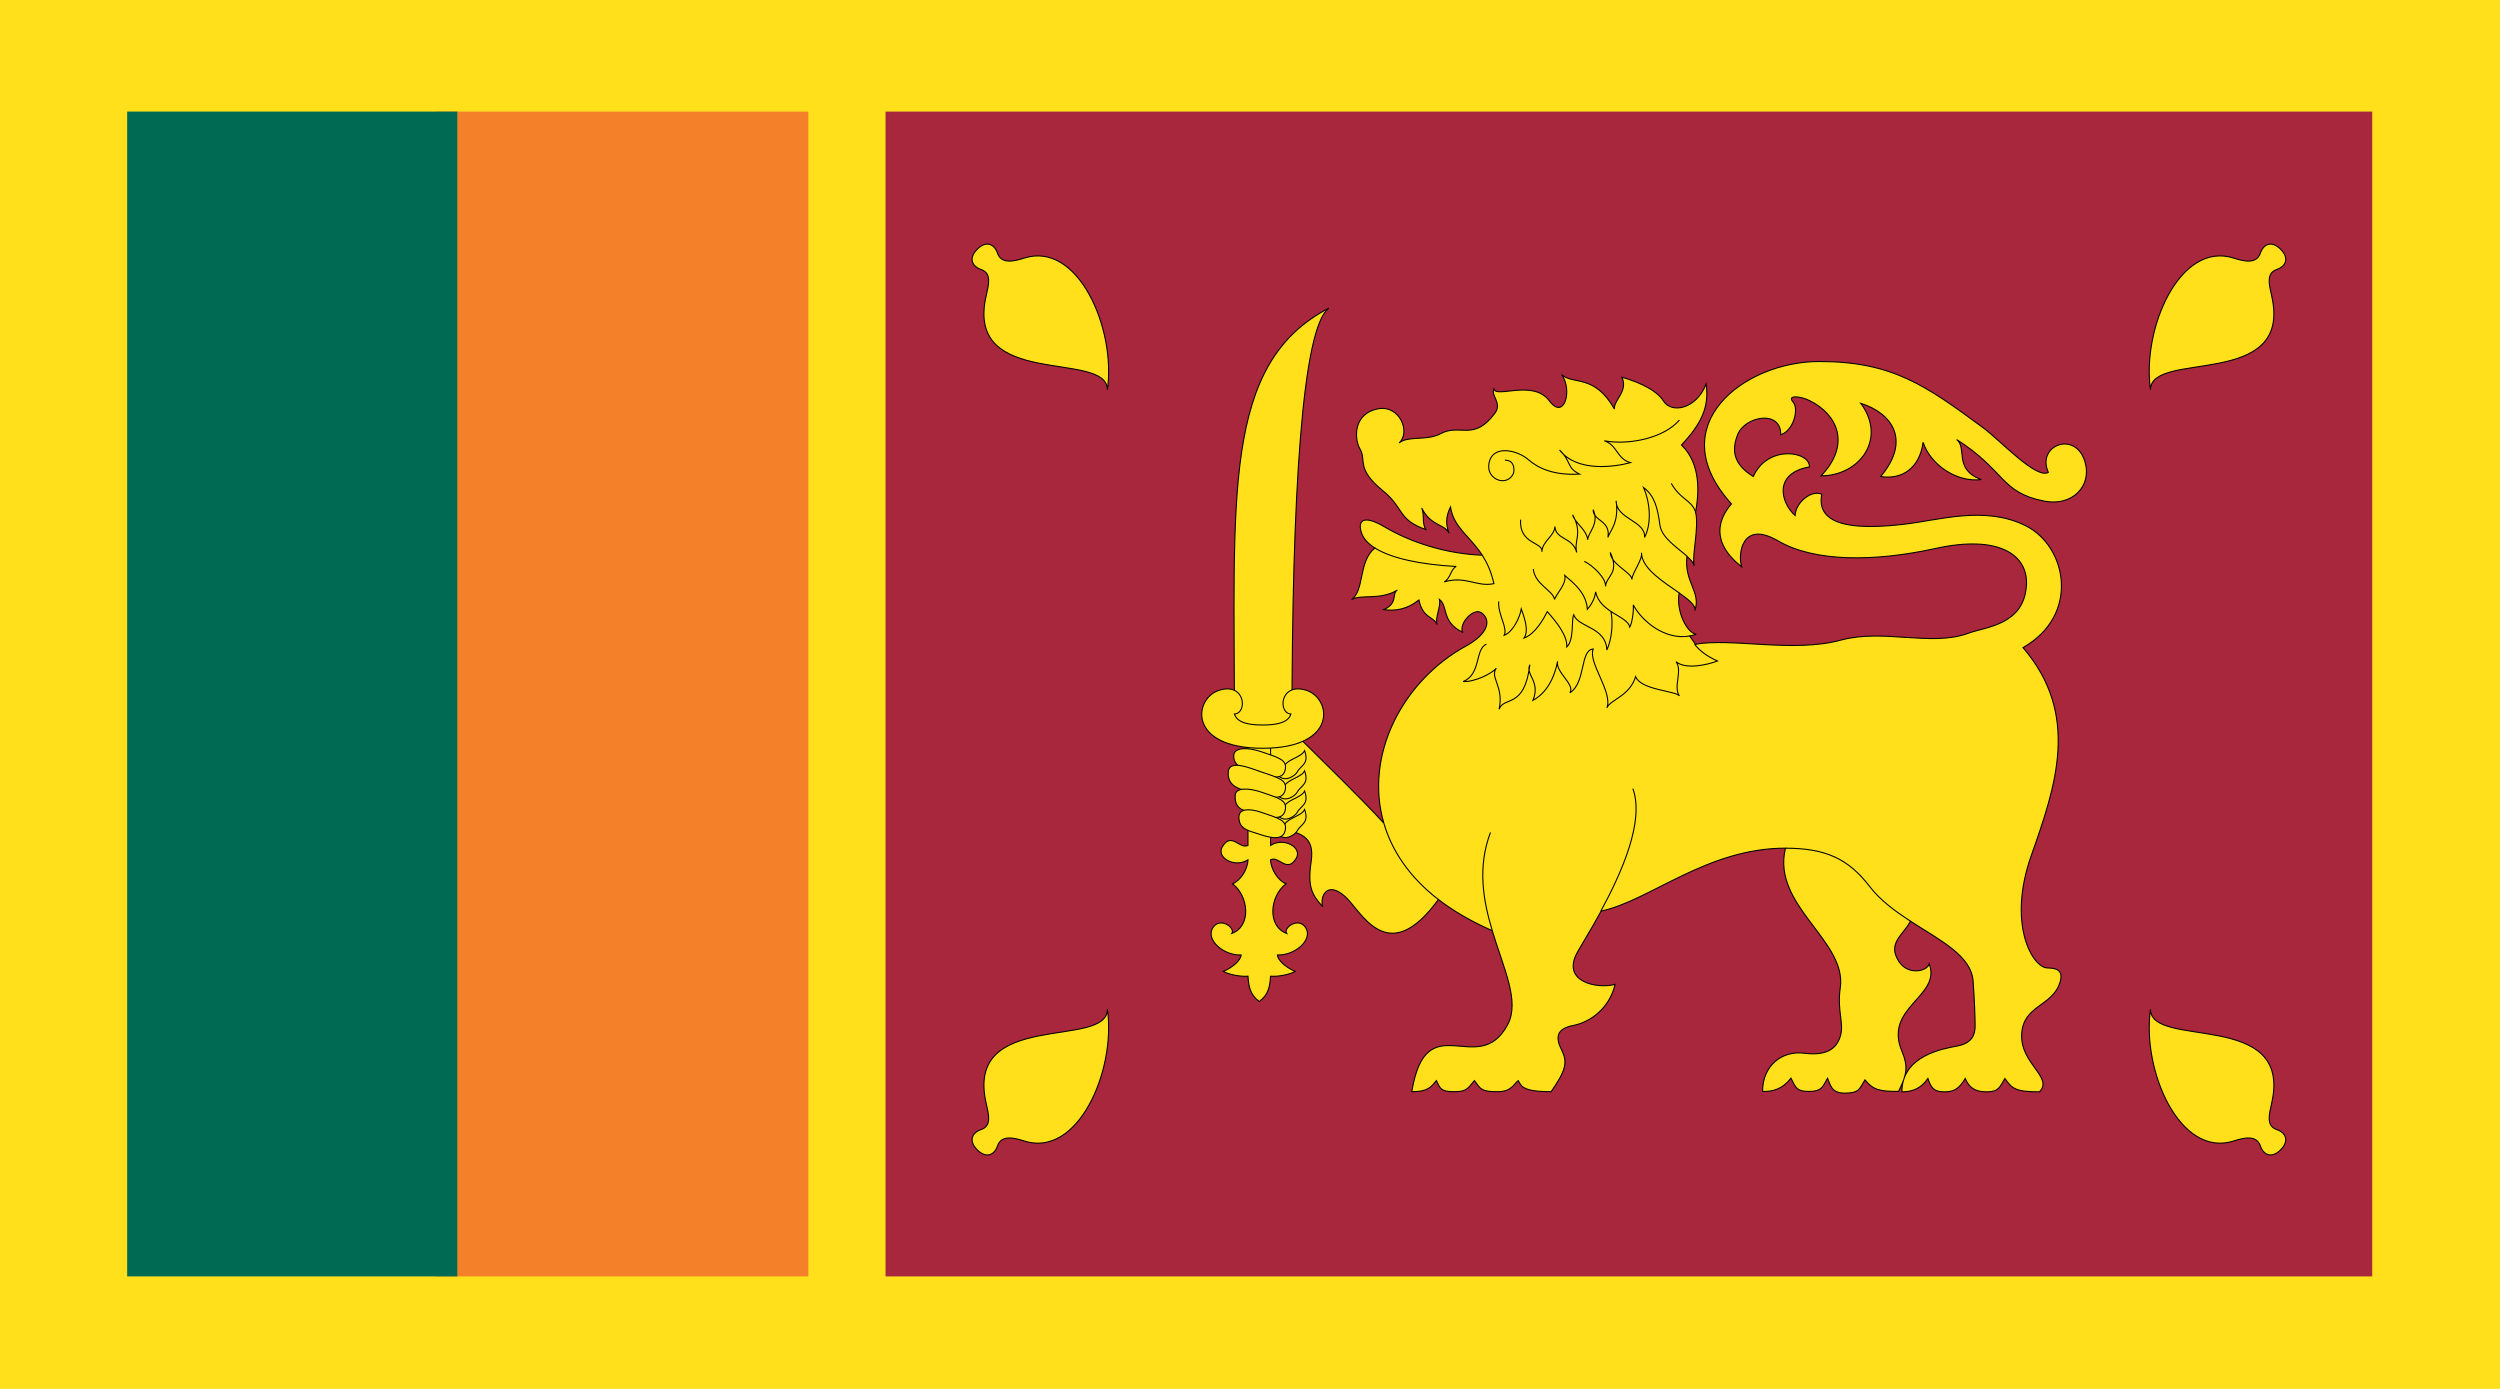 <?xml version="1.0" encoding="UTF-8" standalone="no"?>
<!-- Generator: Adobe Illustrator 18.0.0, SVG Export Plug-In . SVG Version: 6.00 Build 0)  -->
<!DOCTYPE svg  PUBLIC '-//W3C//DTD SVG 1.1//EN'  'http://www.w3.org/Graphics/SVG/1.1/DTD/svg11.dtd'>
<svg style="enable-background:new 0 0 144 80" xmlns="http://www.w3.org/2000/svg" xml:space="preserve" version="1.1" y="0px" x="0px" xmlns:xlink="http://www.w3.org/1999/xlink" viewBox="0 0 144 80">
<g id="SRI">
		<polygon stroke-width=".134" points="23.86 73.156 23.86 8.136 2.944 8.136 2.944 73.156" stroke="#000" fill="none"/>
			<polygon points="144 80 144 0 0 0 0 80" fill="#FFE01B"/>
			<polygon points="25.134 73.521 25.134 6.427 46.562 6.427 46.562 73.521" fill="#F4812A"/>
			<polygon points="26.341 73.521 26.341 6.427 7.325 6.427 7.325 73.521" fill="#006A53"/>
			<polygon points="51.008 73.521 51.008 6.427 136.64 6.427 136.64 73.521" fill="#A9273D"/>
		<path d="m74.341 40.276" fill="#FFE01B"/>
		<path stroke-width=".125" d="m74.341 40.276" stroke="#000" fill="none"/>
		<path d="m97.61 37.116c2.131-0.395 5.668 0.503 8.428-0.246 2.469-0.67 5.205 0.395 7.334-0.394 1.029-0.381 3.234-0.473 3.352-2.799 0.088-1.734-1.617-2.879-5.207-2.091-3.586 0.789-7.016 0.789-9.105-0.434-2.09-1.222-2.326 0.789-2.09 1.499-1.852-1.46-1.301-2.8-0.592-3.628-4.1-4.534 0.75-8.201 5.047-8.201 4.221 0 6.15 1.381 9.463 3.825 0.969 0.716 3.055 2.977 3.746 2.562-0.709-1.558 1.568-2.44 2.109-0.61 0.414 1.399-0.729 2.582-2.346 2.266-2.527-0.492-2.248-1.773-5.047-3.548 0.631 0.493-0.197 1.716 1.42 2.307-1.381 0.178-2.918-0.828-3.352-2.148-0.199 1.499-1.223 2.169-2.445 1.972 1.734-2.051 0.709-3.628-1.145-4.219 1.539 2.089-0.117 4.18-2.285 4.18 1.734-1.814 0.945-3.55-0.672-4.338-0.559-0.273-1.301-0.315-0.945 0.079 0.354 0.395 0.039 1.655-0.709 1.892 0.039-1.458-2.068-1.076-2.484 0-0.336 0.868-0.275 1.676 0.904 2.406 0.83-1.854 3.275-1.459 3.234-0.553-2.049 0.355-1.693 2.011-0.826 2.8 0.039-0.789 0.984-1.498 1.537-1.223-0.395 2.05 2.523 1.973 4.652 1.735 2.129-0.237 4.73-1.104 7.098 0.078 2.365 1.184 3.152 5.126-0.158 7.018 3.311 3.864 1.893 7.965 0.473 11.986-1.395 3.952 0.08 6.466 0.945 6.466 0.594 0 0.908 0.197 0.711 0.828-0.439 1.406-2.129 1.302-2.207 2.996-0.08 1.696 1.852 2.484 1.024 3.312-1.42 0-1.586-0.207-1.99-0.769-0.297 0.492-0.355 0.769-1.045 0.769-0.68 0-1.006-0.236-1.242-0.769-0.344 0.592-0.65 0.769-1.203 0.769-0.629 0-0.77-0.266-0.945-0.769-0.355 0.512-0.809 0.769-1.498 0.769 0-2.089 2.365-2.483 3.193-2.642 0.828-0.157 1.025-0.631 1.025-1.144 0-0.512-0.041-1.576-0.117-2.602-0.113-1.463-1.887-2.329-3.604-3.44-0.441 0.82-1.365 1.272-0.656 2.338 0.529 0.793 1.617 0.551 1.734 0.117 0.711 1.893-2.641 2.484-1.576 5.027 0.371 0.887 0.299 1.335-0.191 2.321-1.09 0-1.445-0.074-1.938-0.666-0.316 0.533-0.336 0.765-1.18 0.765-0.752 0-0.812-0.488-0.971-0.862-0.275 0.454-0.295 0.764-1.078 0.764-0.695 0-0.754-0.212-1.031-0.764-0.473 0.611-1.024 0.784-1.635 0.764 0-1.498 1.123-2.36 2.385-2.202 1.262 0.156 1.854-0.218 2.09-0.967 0.238-0.749-0.197-1.459 0-2.8 0.4-2.72-3.969-4.732-3.156-8.044-4.533 0-7.82 3.033-10.619 3.625-0.541 0.999-1.07 1.842-1.365 2.369-0.947 1.695 1.104 2.129 2.168 1.853-0.314 1.359-1.4 2.168-2.404 2.365-1.006 0.196-1.027 0.709-0.67 1.42 0.354 0.709 0.236 1.183-0.611 2.396-1.695 0-1.715-0.346-1.893-0.642-0.275 0.218-0.394 0.642-1.184 0.642-0.955 0-0.977-0.148-1.34-0.642-0.375 0.434-0.414 0.642-1.164 0.642-0.748 0-0.799-0.158-1.025-0.642-0.314 0.394-0.512 0.642-1.418 0.642 0.846-5.077 3.824-0.7 5.52-3.854 0.721-1.342-0.223-3.223-0.887-5.423-1.174-0.509-2.268-1.152-3.098-1.794-2.959 4.062-4.459 0.621-5.4-0.195-1.043-0.907-1.439 0.058-1.262 0.61-0.611-0.671-0.887-1.124-0.67-2.582 0.217-1.46-0.553-1.735-2.129-1.933-1.576-0.196-1.617-2.247-1.695-4.141-0.08-1.893 2.879-1.34 3.154-1.063 1.494 1.494 3.508 3.429 4.859 4.909-1.146-3.933 1.09-8.216 4.742-10.212 1.262-0.691 1.477-1.497 0.867-1.914-0.434-0.295-1.281 0.592-1.084 1.124-1.223-0.61-0.809-1.478-1.322-1.891 0.1 0.413-0.275 1.062-0.137 1.457-0.197-0.492-0.809-0.335-1.047-1.42-0.668 0.534-1.359 0.652-2.029 0.553 0.848-0.354 0.453-0.947 0.789-1.124-1.006 0.611-2.131 0.218-2.642 0.552 0.767-0.552 0.375-2.168 1.344-2.979-0.375-0.235-0.635-0.512-0.752-0.824-0.248-0.662-0.02-1.184 1.34-0.375 1.422 0.845 3.471 1.538 5.6 1.617-0.713-1.108-1.648-1.584-1.832-2.78-0.277 0.571-0.277 1.006-0.08 1.518-0.256-0.551-1.045-0.394-1.578-1.459 0.178 0.434 0 0.868 0.238 1.242-1.637-0.571-1.223-1.222-2.486-2.247-1.549-1.259-0.924-1.755-1.301-2.386-0.344-0.576-0.414-2.07 1.066-2.325 1.203-0.21 1.871 1.34 1.182 1.971 0.514-0.434 1.605-0.108 2.385-0.532 1.125-0.611 1.914 0.473 3.135-1.184 0.436-0.589-0.256-1.005-0.059-1.398 0.119 0.552 2.266-0.562 3.195 0.689 0.846 1.144 1.357-0.591 0.709-1.519 0.609 0.612 1.893-0.059 3.035 1.991-0.039-0.532 0.809-1.024 0.434-1.833 1.184 0.336 2.068 0.837 2.387 1.36 0.453 0.749 1.893 0.493 2.463-0.966 0.199 1.36-0.314 2.326-1.418 3.509 1.143 1.105 1.006 2.847 0.809 3.872 0.02 0.053-0.018-0.062 0 0 0.217 0.848-0.219 2.477-0.08 3.088-0.029-0.177-0.191-0.348-0.414-0.545-0.178 1.479 0.828 2.042 0.453 3.127 0.076-0.293-0.352-0.635-0.906-1.025-0.178 1.084 0.453 2.306 0.986 2.386-0.125 0.044-0.252 0.076-0.375 0.098 0.127 0.176 0.223 0.335 0.336 0.484z" fill="#FFE01B"/>
		<path stroke-width=".062" d="m97.61 37.116c2.131-0.395 5.668 0.503 8.428-0.246 2.469-0.67 5.205 0.395 7.334-0.394 1.029-0.381 3.234-0.473 3.352-2.799 0.088-1.734-1.617-2.879-5.207-2.091-3.586 0.789-7.016 0.789-9.105-0.434-2.09-1.222-2.326 0.789-2.09 1.499-1.852-1.46-1.301-2.8-0.592-3.628-4.1-4.534 0.75-8.201 5.047-8.201 4.221 0 6.15 1.381 9.463 3.825 0.969 0.716 3.055 2.977 3.746 2.562-0.709-1.558 1.568-2.44 2.109-0.61 0.414 1.399-0.729 2.582-2.346 2.266-2.527-0.492-2.248-1.773-5.047-3.548 0.631 0.493-0.197 1.716 1.42 2.307-1.381 0.178-2.918-0.828-3.352-2.148-0.199 1.499-1.223 2.169-2.445 1.972 1.734-2.051 0.709-3.628-1.145-4.219 1.539 2.089-0.117 4.18-2.285 4.18 1.734-1.814 0.945-3.55-0.672-4.338-0.559-0.273-1.301-0.315-0.945 0.079 0.354 0.395 0.039 1.655-0.709 1.892 0.039-1.458-2.068-1.076-2.484 0-0.336 0.868-0.275 1.676 0.904 2.406 0.83-1.854 3.275-1.459 3.234-0.553-2.049 0.355-1.693 2.011-0.826 2.8 0.039-0.789 0.984-1.498 1.537-1.223-0.395 2.05 2.523 1.973 4.652 1.735 2.129-0.237 4.73-1.104 7.098 0.078 2.365 1.184 3.152 5.126-0.158 7.018 3.311 3.864 1.893 7.965 0.473 11.986-1.395 3.952 0.08 6.466 0.945 6.466 0.594 0 0.908 0.197 0.711 0.828-0.439 1.406-2.129 1.302-2.207 2.996-0.08 1.696 1.852 2.484 1.024 3.312-1.42 0-1.586-0.207-1.99-0.769-0.297 0.492-0.355 0.769-1.045 0.769-0.68 0-1.006-0.236-1.242-0.769-0.344 0.592-0.65 0.769-1.203 0.769-0.629 0-0.77-0.266-0.945-0.769-0.355 0.512-0.809 0.769-1.498 0.769 0-2.089 2.365-2.483 3.193-2.642 0.828-0.157 1.025-0.631 1.025-1.144 0-0.512-0.041-1.576-0.117-2.602-0.113-1.463-1.887-2.329-3.604-3.44-0.441 0.82-1.365 1.272-0.656 2.338 0.529 0.793 1.617 0.551 1.734 0.117 0.711 1.893-2.641 2.484-1.576 5.027 0.371 0.887 0.299 1.335-0.191 2.321-1.09 0-1.445-0.074-1.938-0.666-0.316 0.533-0.336 0.765-1.18 0.765-0.752 0-0.812-0.488-0.971-0.862-0.275 0.454-0.295 0.764-1.078 0.764-0.695 0-0.754-0.212-1.031-0.764-0.473 0.611-1.024 0.784-1.635 0.764 0-1.498 1.123-2.36 2.385-2.202 1.262 0.156 1.854-0.218 2.09-0.967 0.238-0.749-0.197-1.459 0-2.8 0.4-2.72-3.969-4.732-3.156-8.044-4.533 0-7.82 3.033-10.619 3.625-0.541 0.999-1.07 1.842-1.365 2.369-0.947 1.695 1.104 2.129 2.168 1.853-0.314 1.359-1.4 2.168-2.404 2.365-1.006 0.196-1.027 0.709-0.67 1.42 0.354 0.709 0.236 1.183-0.611 2.396-1.695 0-1.715-0.346-1.893-0.642-0.275 0.218-0.394 0.642-1.184 0.642-0.955 0-0.977-0.148-1.34-0.642-0.375 0.434-0.414 0.642-1.164 0.642-0.748 0-0.799-0.158-1.025-0.642-0.314 0.394-0.512 0.642-1.418 0.642 0.846-5.077 3.824-0.7 5.52-3.854 0.721-1.342-0.223-3.223-0.887-5.423-1.174-0.509-2.268-1.152-3.098-1.794-2.959 4.062-4.459 0.621-5.4-0.195-1.043-0.907-1.439 0.058-1.262 0.61-0.611-0.671-0.887-1.124-0.67-2.582 0.217-1.46-0.553-1.735-2.129-1.933-1.576-0.196-1.617-2.247-1.695-4.141-0.08-1.893 2.879-1.34 3.154-1.063 1.494 1.494 3.508 3.429 4.859 4.909-1.146-3.933 1.09-8.216 4.742-10.212 1.262-0.691 1.477-1.497 0.867-1.914-0.434-0.295-1.281 0.592-1.084 1.124-1.223-0.61-0.809-1.478-1.322-1.891 0.1 0.413-0.275 1.062-0.137 1.457-0.197-0.492-0.809-0.335-1.047-1.42-0.668 0.534-1.359 0.652-2.029 0.553 0.848-0.354 0.453-0.947 0.789-1.124-1.006 0.611-2.131 0.218-2.642 0.552 0.767-0.552 0.375-2.168 1.344-2.979-0.375-0.235-0.635-0.512-0.752-0.824-0.248-0.662-0.02-1.184 1.34-0.375 1.422 0.845 3.471 1.538 5.6 1.617-0.713-1.108-1.648-1.584-1.832-2.78-0.277 0.571-0.277 1.006-0.08 1.518-0.256-0.551-1.045-0.394-1.578-1.459 0.178 0.434 0 0.868 0.238 1.242-1.637-0.571-1.223-1.222-2.486-2.247-1.549-1.259-0.924-1.755-1.301-2.386-0.344-0.576-0.414-2.07 1.066-2.325 1.203-0.21 1.871 1.34 1.182 1.971 0.514-0.434 1.605-0.108 2.385-0.532 1.125-0.611 1.914 0.473 3.135-1.184 0.436-0.589-0.256-1.005-0.059-1.398 0.119 0.552 2.266-0.562 3.195 0.689 0.846 1.144 1.357-0.591 0.709-1.519 0.609 0.612 1.893-0.059 3.035 1.991-0.039-0.532 0.809-1.024 0.434-1.833 1.184 0.336 2.068 0.837 2.387 1.36 0.453 0.749 1.893 0.493 2.463-0.966 0.199 1.36-0.314 2.326-1.418 3.509 1.143 1.105 1.006 2.847 0.809 3.872 0.02 0.053-0.018-0.062 0 0 0.217 0.848-0.219 2.477-0.08 3.088-0.029-0.177-0.191-0.348-0.414-0.545-0.178 1.479 0.828 2.042 0.453 3.127 0.076-0.293-0.352-0.635-0.906-1.025-0.178 1.084 0.453 2.306 0.986 2.386-0.125 0.044-0.252 0.076-0.375 0.098 0.127 0.176 0.223 0.335 0.336 0.484z" stroke="#000" fill="none"/>
		<path d="m74.417 41.799c0-13.248 0.59-22.947 2.129-24.051-6.15 3.193-5.441 10.882-5.441 24.051l0.779 0.67v6.229c-0.494 0.237-0.947-0.808-1.479 0.079-0.369 0.613 0.709 1.242 1.479 0.749-0.02 0.592-0.453 1.203-0.887 1.38 0.945 0.729 1.084 2.445-0.041 2.859 0.217-0.316-0.689-0.985-1.104-0.316-0.414 0.671 0.611 1.598 1.637 1.559-0.019 0.315-0.514 0.729-1.025 0.945 0.256 0.158 0.945 0.316 1.42 0.277 0.039 0.59 0.117 1.064 0.648 1.458 0.535-0.394 0.613-0.868 0.652-1.458 0.473 0.039 1.162-0.119 1.418-0.277-0.512-0.217-1.004-0.63-1.023-0.945 1.023 0.039 2.049-0.888 1.637-1.559-0.414-0.669-1.322 0-1.105 0.316-1.123-0.414-0.984-2.13-0.039-2.859-0.434-0.177-0.867-0.793-0.887-1.385 0.492-0.236 0.945 0.804 1.479-0.084 0.367-0.612-0.709-1.236-1.479-0.743v-6.226l1.232-0.669z" fill="#FFE01B"/>
		<path stroke-width=".062" d="m74.417 41.799c0-13.248 0.59-22.947 2.129-24.051-6.15 3.193-5.441 10.882-5.441 24.051l0.779 0.67v6.229c-0.494 0.237-0.947-0.808-1.479 0.079-0.369 0.613 0.709 1.242 1.479 0.749-0.02 0.592-0.453 1.203-0.887 1.38 0.945 0.729 1.084 2.445-0.041 2.859 0.217-0.316-0.689-0.985-1.104-0.316-0.414 0.671 0.611 1.598 1.637 1.559-0.019 0.315-0.514 0.729-1.025 0.945 0.256 0.158 0.945 0.316 1.42 0.277 0.039 0.59 0.117 1.064 0.648 1.458 0.535-0.394 0.613-0.868 0.652-1.458 0.473 0.039 1.162-0.119 1.418-0.277-0.512-0.217-1.004-0.63-1.023-0.945 1.023 0.039 2.049-0.888 1.637-1.559-0.414-0.669-1.322 0-1.105 0.316-1.123-0.414-0.984-2.13-0.039-2.859-0.434-0.177-0.867-0.793-0.887-1.385 0.492-0.236 0.945 0.804 1.479-0.084 0.367-0.612-0.709-1.236-1.479-0.743v-6.226l1.232-0.669z" stroke="#000" fill="none"/>
		<path d="m72.729 43.1c4.379 0 3.975-2.917 2.477-3.351s-1.598 1.34-0.848 1.379c-0.178 0.592-1.094 0.631-1.629 0.631-0.529 0-1.447-0.039-1.625-0.631 0.75-0.039 0.65-1.812-0.846-1.379-1.499 0.434-1.904 3.351 2.471 3.351z" fill="#FFE01B"/>
		<path stroke-width=".062" d="m72.729 43.1c4.379 0 3.975-2.917 2.477-3.351s-1.598 1.34-0.848 1.379c-0.178 0.592-1.094 0.631-1.629 0.631-0.529 0-1.447-0.039-1.625-0.631 0.75-0.039 0.65-1.812-0.846-1.379-1.499 0.434-1.904 3.351 2.471 3.351z" stroke="#000" fill="none"/>
		<path d="m74.003 44.085c0.174-0.347 0.965-0.474 1.143-0.847 0.275 0.788-0.217 0.827-0.434 1.241-0.078 0.151-0.65 0.631-1.082 0.197-0.09-0.088 0.234-0.315 0.373-0.591z" fill="#FFE01B"/>
		<path stroke-width=".062" d="m74.003 44.085c0.174-0.347 0.965-0.474 1.143-0.847 0.275 0.788-0.217 0.827-0.434 1.241-0.078 0.151-0.65 0.631-1.082 0.197-0.09-0.088 0.234-0.315 0.373-0.591z" stroke="#000" fill="none"/>
		<path d="m72.642 43.297c1.045 0.354 1.52 0.474 1.381 1.064-0.152 0.65-1.025 0.355-1.557 0.178-0.533-0.178-1.459-0.276-1.4-1.045 0.037-0.484 0.892-0.431 1.576-0.197z" fill="#FFE01B"/>
		<path stroke-width=".062" d="m72.642 43.297c1.045 0.354 1.52 0.474 1.381 1.064-0.152 0.65-1.025 0.355-1.557 0.178-0.533-0.178-1.459-0.276-1.4-1.045 0.037-0.484 0.892-0.431 1.576-0.197z" stroke="#000" fill="none"/>
		<path d="m74.003 45.248c0.174-0.347 0.965-0.474 1.143-0.848 0.275 0.789-0.217 0.828-0.434 1.242-0.078 0.151-0.65 0.631-1.082 0.197-0.09-0.088 0.234-0.314 0.373-0.591z" fill="#FFE01B"/>
		<path stroke-width=".062" d="m74.003 45.248c0.174-0.347 0.965-0.474 1.143-0.848 0.275 0.789-0.217 0.828-0.434 1.242-0.078 0.151-0.65 0.631-1.082 0.197-0.09-0.088 0.234-0.314 0.373-0.591z" stroke="#000" fill="none"/>
		<path d="m72.642 44.46c1.045 0.354 1.52 0.474 1.381 1.065-0.152 0.649-1.025 0.355-1.557 0.177-0.533-0.177-1.805-0.154-1.717-1.242 0.061-0.73 1.209-0.232 1.893 0z" fill="#FFE01B"/>
		<path stroke-width=".062" d="m72.642 44.46c1.045 0.354 1.52 0.474 1.381 1.065-0.152 0.649-1.025 0.355-1.557 0.177-0.533-0.177-1.805-0.154-1.717-1.242 0.061-0.73 1.209-0.232 1.893 0z" stroke="#000" fill="none"/>
		<path d="m74.003 46.411c0.174-0.347 0.965-0.474 1.143-0.847 0.275 0.788-0.217 0.827-0.434 1.242-0.078 0.149-0.65 0.63-1.082 0.196-0.09-0.088 0.234-0.314 0.373-0.591z" fill="#FFE01B"/>
		<path stroke-width=".062" d="m74.003 46.411c0.174-0.347 0.965-0.474 1.143-0.847 0.275 0.788-0.217 0.827-0.434 1.242-0.078 0.149-0.65 0.63-1.082 0.196-0.09-0.088 0.234-0.314 0.373-0.591z" stroke="#000" fill="none"/>
		<path d="m72.642 45.623c1.045 0.354 1.52 0.474 1.381 1.064-0.152 0.651-1.025 0.355-1.557 0.178-0.533-0.178-1.361-0.04-1.32-1.045 0.017-0.486 0.812-0.429 1.496-0.197z" fill="#FFE01B"/>
		<path stroke-width=".062" d="m72.642 45.623c1.045 0.354 1.52 0.474 1.381 1.064-0.152 0.651-1.025 0.355-1.557 0.178-0.533-0.178-1.361-0.04-1.32-1.045 0.017-0.486 0.812-0.429 1.496-0.197z" stroke="#000" fill="none"/>
		<path d="m74.003 47.477c0.174-0.348 0.965-0.474 1.143-0.848 0.275 0.787-0.217 0.827-0.434 1.241-0.078 0.15-0.65 0.632-1.082 0.198-0.09-0.089 0.234-0.316 0.373-0.591z" fill="#FFE01B"/>
		<path stroke-width=".062" d="m74.003 47.477c0.174-0.348 0.965-0.474 1.143-0.848 0.275 0.787-0.217 0.827-0.434 1.241-0.078 0.15-0.65 0.632-1.082 0.198-0.09-0.089 0.234-0.316 0.373-0.591z" stroke="#000" fill="none"/>
		<path d="m72.642 46.787c1.045 0.353 1.52 0.473 1.381 1.063-0.152 0.651-1.025 0.355-1.557 0.178-0.533-0.178-1.105-0.256-1.105-0.966-0.001-0.487 0.597-0.508 1.281-0.275z" fill="#FFE01B"/>
		<path stroke-width=".062" d="m72.642 46.787c1.045 0.353 1.52 0.473 1.381 1.063-0.152 0.651-1.025 0.355-1.557 0.178-0.533-0.178-1.105-0.256-1.105-0.966-0.001-0.487 0.597-0.508 1.281-0.275z" stroke="#000" fill="none"/>
		<path d="m56.802 17.043c0.146-0.644 0.332-1.305-0.287-1.518-0.541-0.185-0.734-0.661-0.226-1.168 0.506-0.509 0.984-0.314 1.168 0.227 0.213 0.619 0.891 0.491 1.52 0.287 3.113-1.015 5.314 4.057 4.809 7.58-0.002-2.314-8.228 0.026-6.984-5.408z" fill="#FFE01B"/>
		<path stroke-width=".062" d="m56.802 17.043c0.146-0.644 0.332-1.305-0.287-1.518-0.541-0.185-0.734-0.661-0.226-1.168 0.506-0.509 0.984-0.314 1.168 0.227 0.213 0.619 0.891 0.491 1.52 0.287 3.113-1.015 5.314 4.057 4.809 7.58-0.002-2.314-8.228 0.026-6.984-5.408z" stroke="#000" fill="none"/>
		<path d="m130.85 17.043c-0.146-0.644-0.332-1.305 0.287-1.518 0.541-0.185 0.734-0.661 0.227-1.168-0.508-0.509-0.982-0.314-1.168 0.227-0.213 0.619-0.889 0.491-1.518 0.287-3.115-1.015-5.316 4.057-4.81 7.58 0-2.314 8.22 0.026 6.98-5.408z" fill="#FFE01B"/>
		<path stroke-width=".062" d="m130.85 17.043c-0.146-0.644-0.332-1.305 0.287-1.518 0.541-0.185 0.734-0.661 0.227-1.168-0.508-0.509-0.982-0.314-1.168 0.227-0.213 0.619-0.889 0.491-1.518 0.287-3.115-1.015-5.316 4.057-4.81 7.58 0-2.314 8.22 0.026 6.98-5.408z" stroke="#000" fill="none"/>
		<path d="m56.802 63.543c0.146 0.645 0.332 1.305-0.287 1.519-0.541 0.185-0.734 0.661-0.226 1.169 0.506 0.508 0.984 0.313 1.168-0.227 0.213-0.62 0.891-0.492 1.52-0.288 3.113 1.016 5.314-4.058 4.809-7.58-0.002 2.314-8.228-0.025-6.984 5.407z" fill="#FFE01B"/>
		<path stroke-width=".062" d="m56.802 63.543c0.146 0.645 0.332 1.305-0.287 1.519-0.541 0.185-0.734 0.661-0.226 1.169 0.506 0.508 0.984 0.313 1.168-0.227 0.213-0.62 0.891-0.492 1.52-0.288 3.113 1.016 5.314-4.058 4.809-7.58-0.002 2.314-8.228-0.025-6.984 5.407z" stroke="#000" fill="none"/>
		<path d="m130.85 63.543c-0.146 0.645-0.332 1.305 0.287 1.519 0.541 0.185 0.734 0.661 0.227 1.169s-0.982 0.313-1.168-0.227c-0.213-0.62-0.889-0.492-1.518-0.288-3.115 1.016-5.316-4.058-4.81-7.58 0 2.314 8.22-0.025 6.98 5.407z" fill="#FFE01B"/>
		<path stroke-width=".062" d="m130.85 63.543c-0.146 0.645-0.332 1.305 0.287 1.519 0.541 0.185 0.734 0.661 0.227 1.169s-0.982 0.313-1.168-0.227c-0.213-0.62-0.889-0.492-1.518-0.288-3.115 1.016-5.316-4.058-4.81-7.58 0 2.314 8.22-0.025 6.98 5.407zm-51.66-31.98c0.947 0.599 2.641 0.955 4.688 1.067-0.314 0.14-0.314 0.671-0.689 0.888 1.225-0.374 1.893 0.315 2.859 0.099-0.152-0.69-0.395-1.21-0.67-1.636m-5.668 15.437c0.459 1.577 1.463 3.099 3.139 4.394m3.002-3.863c-0.762 2.012-0.414 3.932 0.104 5.656m24.085-0.548c-0.875-0.567-1.732-1.193-2.346-1.993-1.219-1.589-2.525-2.208-4.852-2.208m-10.632 3.622c1.199-2.214 2.523-5.177 1.844-7.052m2.681-21.233c-0.854 1.005-2.836 1.47-4.328 1.197 0.744 0.234 0.725 1.043 1.506 1.26-0.951 0.252-3.088 0.555-4.084-0.731 0.695 0.668 0.391 1.016 1.152 1.389-1.443 0.083-2.361-0.313-2.959-0.841-0.598-0.527-2.08-0.91-2.262 0.254-0.092 0.593 0.367 0.959 0.768 0.969 0.398 0.012 0.668-0.317 0.674-0.571 0.008-0.323-0.09-0.606-0.52-0.618m-0.355 8.142c-0.061 0.75 0.531 1.518 0.314 1.951 0.512-0.196 0.906-1.045 0.986-1.518 0.295 0.808 0.393 1.34 0.156 1.676 0.65-0.236 1.125-1.104 1.342-1.519 0.492 0.553 1.162 1.36 1.123 2.031 0.434-0.415 0.256-1.577 0.395-1.854 0.275 0.749 1.854 0.69 1.912 2.03 0.275-0.592 0.375-1.537 0.236-2.208m3.472-7.39c0.547 0.948 1.129 0.934 1.383 1.601m-10.059 0.488c-0.098 1.438 1.322 1.281 1.225 1.852 0.018-0.61 0.748-0.926 0.748-1.458 0.059 0.788 1.025 0.591 1.26 1.498-0.176-0.691 0.357-1.104-0.234-2.168 0.078 0.413 0.809 0.847 0.867 1.438 0-0.395 0.689-0.926 0.314-1.734-0.02 0.65 1.025 0.61 0.848 1.597 0.119-0.395 0.65-0.828 0.475-2.109 0 1.064 1.715 1.143 1.635 2.109 0.375-0.71 0.375-1.873-0.059-2.879 0.629 0.474 0.809 1.145 0.945 2.169 0.1 0.732 1.012 1.303 1.561 1.791m0.44 5.079c0.303 0.39 0.74 0.699 1.311 0.957-0.553 0.217-1.832 0.513-2.385 0.039 0.395 0.531-0.178 1.459 0.197 1.97-0.236-0.294-2.207-0.333-2.523-1.103-0.355 1.124-1.459 1.321-1.656 1.794 0.355-0.907-1.104-2.621-0.789-3.391-0.768 0.059-0.414 1.933-1.34 2.522 0.314-0.491-0.848-1.182-0.709-1.813-0.178 0.927-0.611 1.813-1.42 2.248 0.453-1.104-0.455-1.479-0.178-2.05-0.316 2.562-1.479 1.792-1.773 2.562 0.295-1.301-0.553-1.833-0.158-2.365-0.258 0.316-1.262 0.809-1.912 0.769 1.045-0.413 0.67-1.872 1.34-2.148m11.71-0.474c-1.436 0.259-2.764-0.867-3.252-1.793 0.039 0.375-0.08 1.084-0.199 1.281-0.137-0.65-1.715-0.829-1.971-2.031-0.039 0.453-0.334 0.849-0.473 1.007-0.061-0.929-0.75-1.479-1.301-1.952 0.117 0.473-0.475 1.045-0.592 1.381-0.08-0.514-1.143-0.869-1.223-1.755m8.4 1.378c-0.904-0.636-2.156-1.403-2.168-2.307 0.078 0.395-0.533 1.144-0.553 1.538 0.02-0.395-1.223-0.868-1.242-1.558 0.553 1.203-0.236 1.36-0.275 1.952 0.039-0.474-0.75-1.223-1.225-1.439" stroke="#000" fill="none"/>
</g>
</svg>
